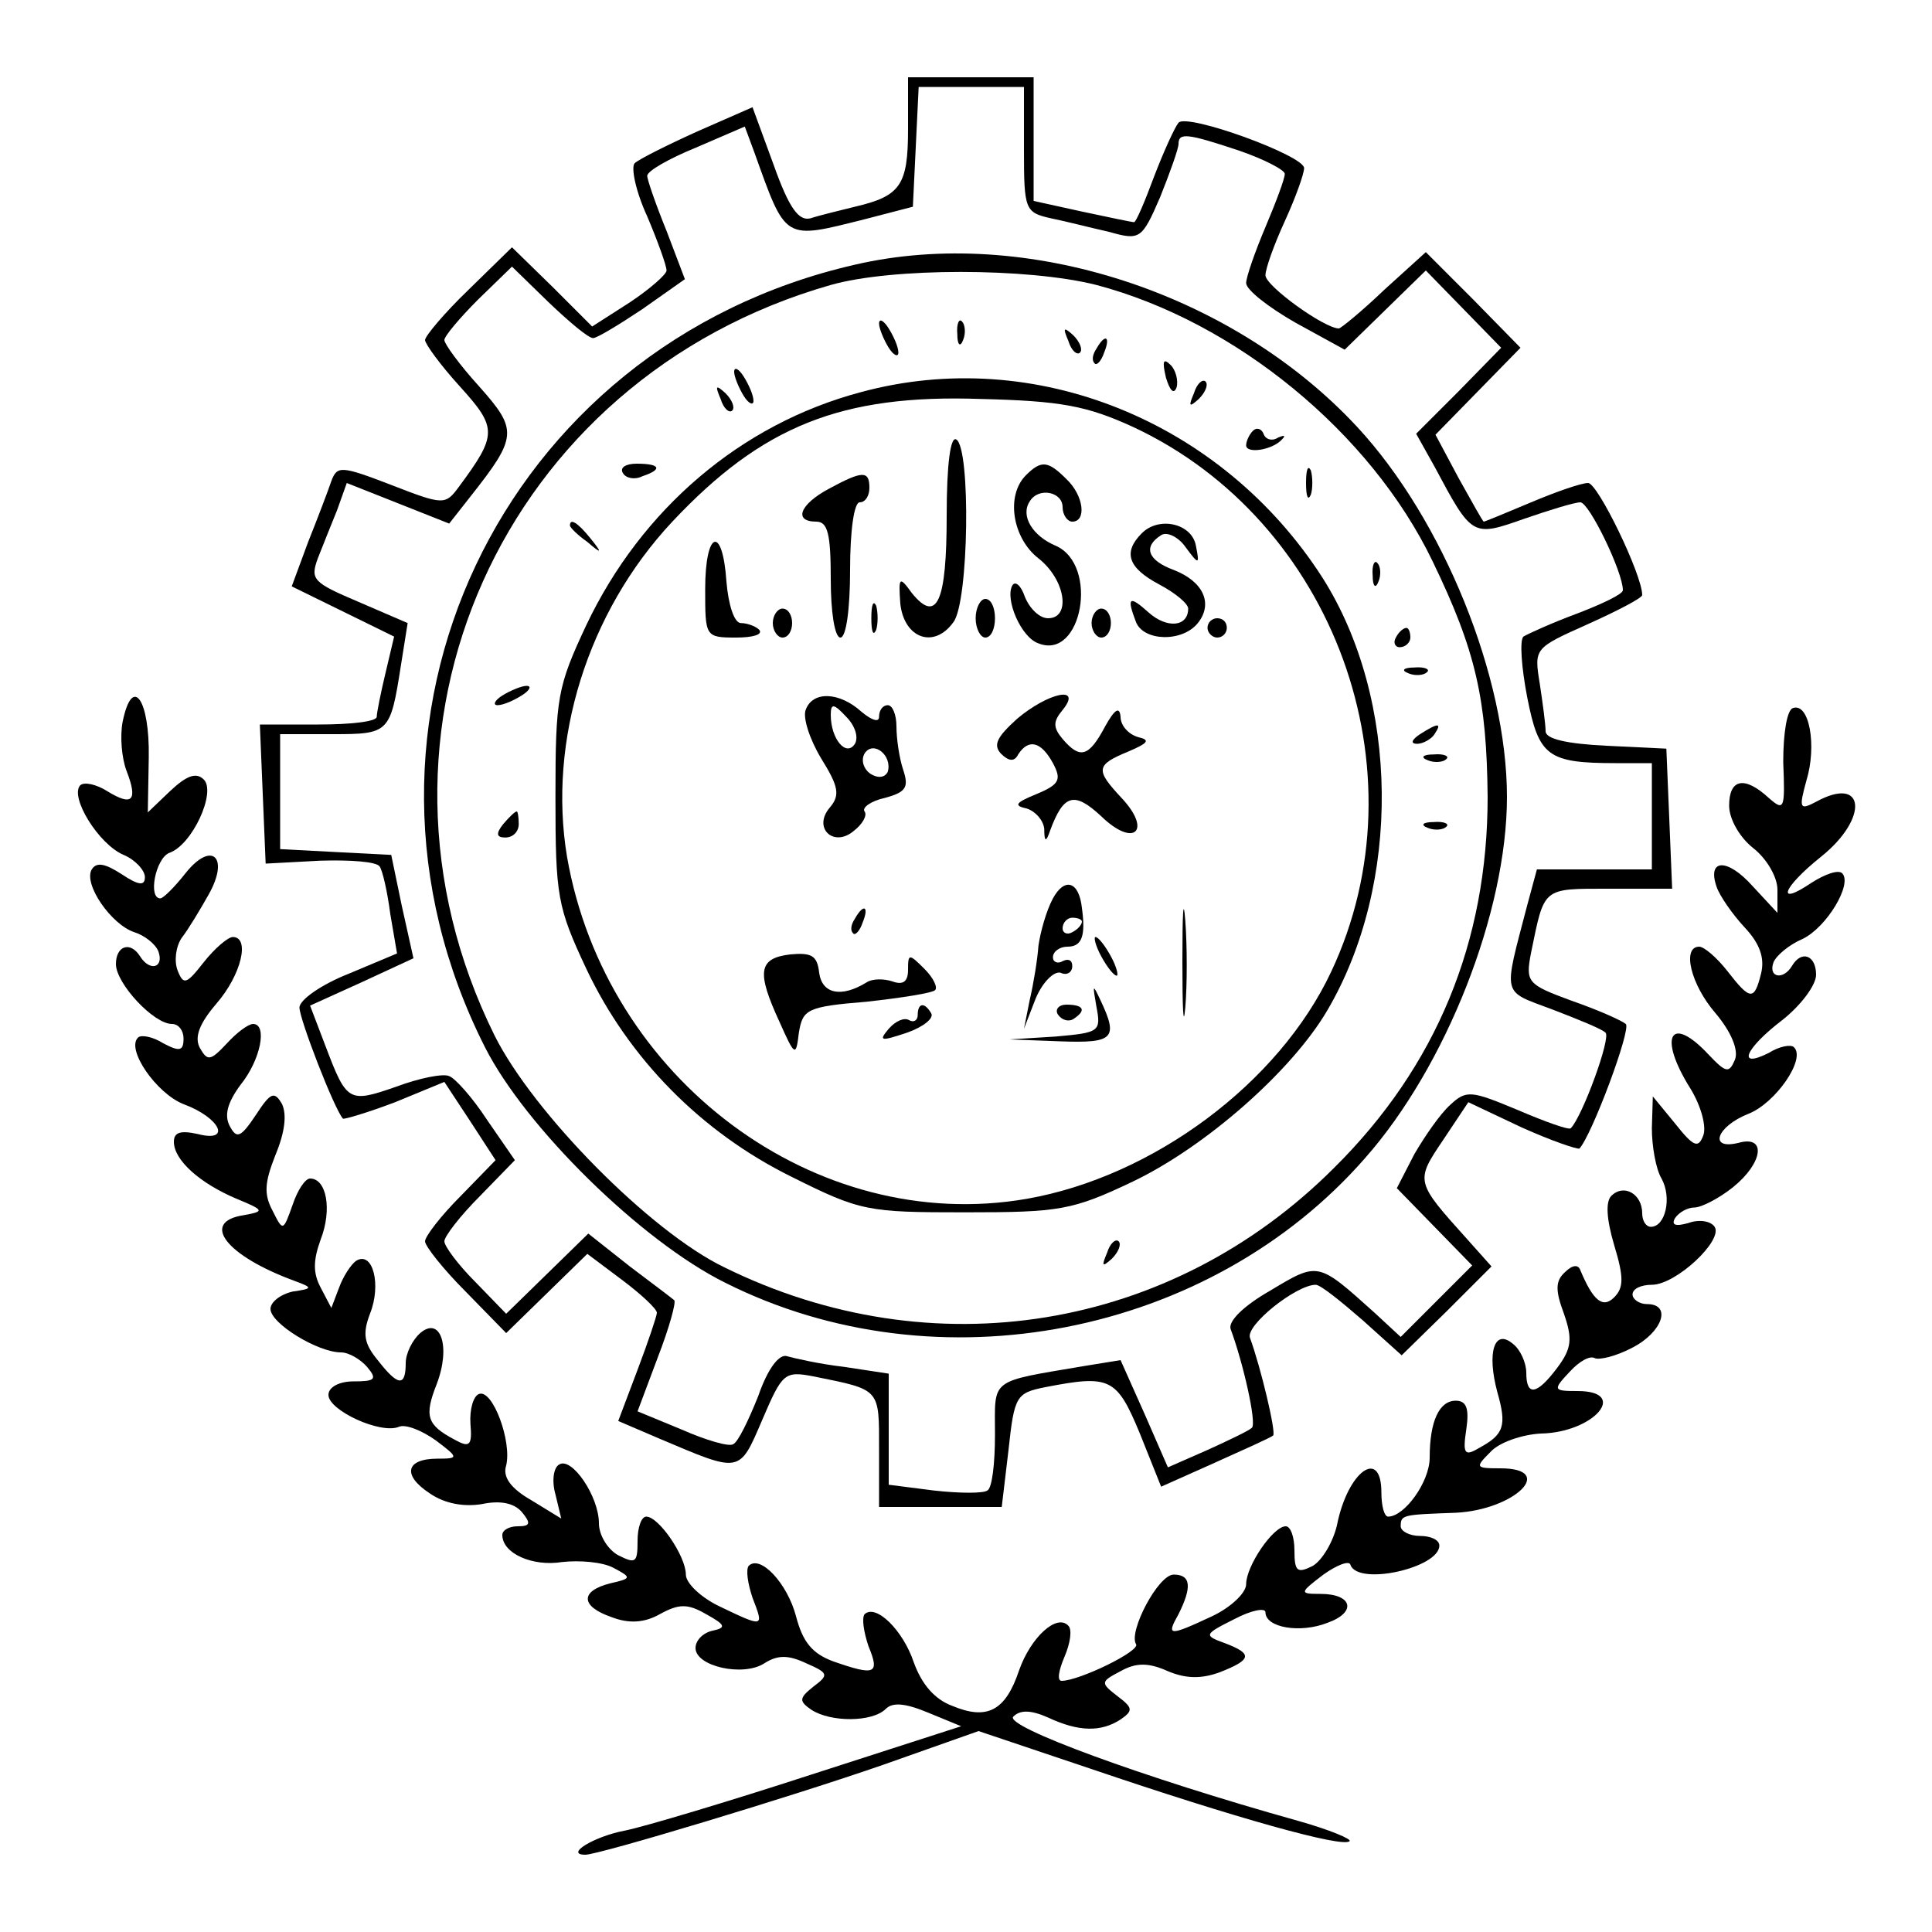 <?xml version="1.0" standalone="no"?>
<!DOCTYPE svg PUBLIC "-//W3C//DTD SVG 20010904//EN"
 "http://www.w3.org/TR/2001/REC-SVG-20010904/DTD/svg10.dtd">
<svg version="1.0" xmlns="http://www.w3.org/2000/svg"
 width="200pt" height="200pt" viewBox="0 0 200 200"
 preserveAspectRatio="xMidYMid meet">

<g transform="translate(0,200) scale(0.1,-0.1)"
fill="#000000" stroke="none">
<path d="M940 1866 c0 -58 -8 -69 -55 -80 -16 -4 -37 -9 -46 -12 -12 -3 -22
10 -38 55 l-22 60 -57 -25 c-31 -14 -61 -29 -65 -33 -4 -4 1 -29 13 -55 11
-26 20 -51 20 -56 0 -4 -17 -19 -38 -33 l-39 -25 -41 41 -42 41 -45 -44 c-25
-24 -45 -48 -45 -52 0 -4 16 -26 36 -48 39 -43 39 -50 -1 -104 -14 -19 -16
-19 -70 2 -52 20 -56 20 -62 4 -3 -9 -14 -38 -24 -63 l-17 -46 53 -26 53 -26
-9 -38 c-5 -21 -9 -41 -9 -45 0 -5 -27 -8 -60 -8 l-61 0 3 -72 3 -72 56 3 c32
1 59 -1 62 -6 3 -4 8 -26 11 -49 l7 -41 -50 -21 c-28 -11 -51 -27 -51 -35 0
-12 36 -105 45 -115 1 -1 25 6 54 17 l51 21 27 -41 26 -40 -36 -37 c-21 -21
-37 -42 -37 -47 0 -5 19 -29 42 -52 l42 -43 42 41 42 41 36 -27 c20 -15 36
-30 36 -34 0 -3 -9 -30 -20 -59 l-20 -53 42 -18 c85 -36 83 -37 107 19 21 49
23 51 54 45 69 -14 67 -12 67 -76 l0 -59 64 0 63 0 7 59 c6 56 8 59 38 65 67
13 74 10 98 -48 l22 -55 56 25 c31 14 58 26 60 28 3 4 -13 71 -24 101 -5 13
48 55 68 55 5 0 26 -17 49 -37 l40 -36 47 46 46 46 -25 28 c-54 60 -54 60 -25
103 l26 39 55 -26 c31 -14 58 -23 60 -22 13 14 54 124 48 129 -5 4 -30 15 -56
24 -46 17 -48 19 -42 50 14 68 11 66 81 66 l65 0 -3 73 -3 72 -62 3 c-41 2
-63 7 -63 15 0 7 -3 29 -6 49 -6 37 -6 37 50 62 31 14 56 27 56 30 0 21 -46
116 -56 116 -7 0 -33 -9 -59 -20 -26 -11 -48 -20 -49 -20 -1 0 -12 20 -26 45
l-24 45 44 45 44 45 -49 50 -49 49 -43 -39 c-23 -22 -45 -40 -47 -40 -15 0
-76 44 -76 55 0 7 9 32 20 56 11 24 20 49 20 55 0 13 -121 57 -130 47 -4 -5
-15 -29 -25 -55 -10 -27 -19 -48 -21 -48 -2 0 -26 5 -54 11 l-50 11 0 64 0 64
-65 0 -65 0 0 -54z m120 -21 c0 -62 1 -65 28 -71 15 -3 42 -10 60 -14 32 -9
34 -8 53 36 10 25 19 50 19 55 0 12 9 11 63 -7 26 -9 47 -20 47 -24 0 -5 -9
-29 -20 -55 -11 -26 -20 -52 -20 -58 0 -7 23 -25 51 -41 l51 -28 42 41 42 41
39 -40 39 -40 -44 -45 -44 -44 19 -34 c39 -73 39 -73 93 -54 26 9 52 17 58 17
9 0 44 -72 44 -91 0 -4 -21 -14 -47 -24 -27 -10 -51 -21 -56 -24 -4 -4 -2 -32
4 -63 12 -61 21 -68 92 -68 l37 0 0 -55 0 -55 -60 0 -59 0 -10 -37 c-25 -96
-27 -88 26 -108 26 -10 51 -20 55 -24 6 -5 -24 -87 -36 -99 -2 -2 -27 7 -55
19 -48 20 -53 21 -70 5 -10 -9 -26 -32 -37 -51 l-18 -35 39 -40 39 -40 -37
-37 -37 -37 -27 25 c-59 53 -58 53 -108 23 -28 -16 -44 -32 -41 -40 13 -35 27
-97 22 -102 -3 -3 -24 -13 -46 -23 l-41 -18 -24 55 -25 56 -37 -6 c-100 -17
-93 -12 -93 -71 0 -30 -3 -56 -8 -58 -4 -3 -28 -3 -55 0 l-47 6 0 57 0 58 -46
7 c-26 3 -52 9 -59 11 -8 3 -20 -12 -30 -41 -10 -25 -21 -48 -26 -50 -4 -3
-28 4 -53 15 l-46 19 21 56 c12 31 19 57 17 59 -1 1 -22 17 -46 35 l-43 34
-43 -42 -42 -41 -32 33 c-18 18 -32 37 -32 42 0 5 16 26 37 47 l36 37 -29 42
c-15 23 -33 43 -39 45 -6 3 -31 -2 -55 -11 -49 -17 -51 -16 -73 42 l-16 42 53
24 54 25 -12 54 -11 53 -58 3 -57 3 0 59 0 60 54 0 c59 0 60 1 71 71 l7 44
-51 22 c-47 20 -50 23 -42 45 5 13 14 35 20 50 l10 28 53 -21 53 -21 22 28
c49 62 49 69 9 114 -20 22 -36 44 -36 48 0 4 16 23 35 42 l35 34 38 -37 c21
-20 41 -37 46 -37 4 0 27 14 51 30 l44 31 -19 50 c-11 27 -20 53 -20 57 0 5
23 18 50 29 l51 22 10 -27 c33 -92 30 -90 114 -69 l50 13 3 62 3 62 54 0 55 0
0 -65z"/>
<path d="M885 1726 c-367 -84 -552 -476 -383 -810 42 -83 162 -201 249 -244
219 -110 501 -55 662 129 84 95 147 255 147 374 0 124 -66 287 -155 383 -129
139 -343 209 -520 168z m250 -21 c144 -38 284 -153 348 -286 45 -93 56 -143
57 -244 0 -150 -53 -279 -159 -384 -169 -169 -416 -209 -631 -103 -77 37 -198
160 -238 240 -156 315 8 680 348 777 63 18 204 18 275 0z"/>
<path d="M910 1665 c0 -5 5 -17 10 -25 5 -8 10 -10 10 -5 0 6 -5 17 -10 25 -5
8 -10 11 -10 5z"/>
<path d="M991 1654 c0 -11 3 -14 6 -6 3 7 2 16 -1 19 -3 4 -6 -2 -5 -13z"/>
<path d="M1106 1647 c3 -10 9 -15 12 -12 3 3 0 11 -7 18 -10 9 -11 8 -5 -6z"/>
<path d="M1135 1639 c-4 -6 -5 -12 -2 -15 2 -3 7 2 10 11 7 17 1 20 -8 4z"/>
<path d="M1207 1609 c4 -13 8 -18 11 -10 2 7 -1 18 -6 23 -8 8 -9 4 -5 -13z"/>
<path d="M760 1615 c0 -5 5 -17 10 -25 5 -8 10 -10 10 -5 0 6 -5 17 -10 25 -5
8 -10 11 -10 5z"/>
<path d="M891 1594 c-124 -33 -227 -121 -284 -241 -30 -64 -32 -75 -32 -178 0
-103 2 -114 32 -178 44 -93 119 -169 212 -215 72 -36 79 -37 180 -37 98 0 111
2 174 32 75 36 164 114 201 177 77 131 75 322 -5 448 -104 162 -298 241 -478
192z m282 -36 c208 -97 303 -356 205 -564 -54 -115 -184 -212 -315 -235 -219
-38 -436 124 -476 354 -20 120 21 253 109 347 93 99 175 132 319 127 83 -2
110 -7 158 -29z"/>
<path d="M980 1466 c0 -89 -10 -112 -36 -80 -13 18 -14 17 -12 -11 4 -36 35
-47 55 -19 16 21 18 180 3 189 -6 4 -10 -25 -10 -79z"/>
<path d="M1062 1508 c-21 -21 -14 -65 13 -86 28 -22 34 -62 10 -62 -9 0 -19
10 -24 22 -4 12 -10 17 -13 12 -8 -14 9 -54 27 -60 45 -18 63 81 18 101 -24
10 -37 31 -27 46 9 15 34 10 34 -6 0 -8 5 -15 10 -15 15 0 12 27 -6 44 -19 19
-26 20 -42 4z"/>
<path d="M858 1494 c-30 -16 -37 -34 -13 -34 12 0 15 -13 15 -60 0 -33 4 -60
10 -60 6 0 10 30 10 70 0 40 4 70 10 70 6 0 10 7 10 15 0 18 -7 18 -42 -1z"/>
<path d="M1182 1448 c-20 -20 -14 -36 18 -53 17 -9 30 -20 30 -25 0 -19 -22
-21 -41 -4 -20 18 -23 16 -13 -10 8 -20 48 -21 64 -1 16 20 6 43 -25 55 -27
10 -32 24 -13 36 6 4 18 -2 25 -12 14 -19 15 -19 11 1 -4 23 -38 31 -56 13z"/>
<path d="M730 1390 c0 -49 0 -50 32 -50 17 0 28 3 24 8 -4 4 -13 7 -19 7 -7 0
-13 19 -15 43 -4 59 -22 53 -22 -8z"/>
<path d="M902 1360 c0 -14 2 -19 5 -12 2 6 2 18 0 25 -3 6 -5 1 -5 -13z"/>
<path d="M1010 1360 c0 -11 5 -20 10 -20 6 0 10 9 10 20 0 11 -4 20 -10 20 -5
0 -10 -9 -10 -20z"/>
<path d="M800 1355 c0 -8 5 -15 10 -15 6 0 10 7 10 15 0 8 -4 15 -10 15 -5 0
-10 -7 -10 -15z"/>
<path d="M1130 1355 c0 -8 5 -15 10 -15 6 0 10 7 10 15 0 8 -4 15 -10 15 -5 0
-10 -7 -10 -15z"/>
<path d="M1250 1350 c0 -5 5 -10 10 -10 6 0 10 5 10 10 0 6 -4 10 -10 10 -5 0
-10 -4 -10 -10z"/>
<path d="M834 1265 c-3 -8 4 -30 16 -50 18 -29 20 -38 9 -51 -18 -21 4 -42 25
-24 9 7 14 16 11 20 -3 4 7 11 21 14 22 6 25 11 19 29 -4 12 -7 32 -7 45 0 12
-4 22 -9 22 -5 0 -9 -5 -9 -12 0 -6 -7 -4 -18 5 -23 21 -51 22 -58 2z m51 -35
c-9 -14 -25 5 -25 30 0 12 3 12 16 -2 9 -9 13 -21 9 -28z m34 -29 c-3 -6 -10
-7 -18 -2 -7 5 -10 14 -6 21 9 14 29 -2 24 -19z"/>
<path d="M1053 1256 c-21 -19 -25 -27 -17 -36 8 -8 14 -9 18 -1 11 17 24 13
36 -9 9 -17 7 -22 -17 -32 -22 -9 -24 -12 -10 -15 9 -3 17 -12 18 -21 0 -14 2
-14 6 -2 14 38 25 41 53 15 34 -33 53 -15 21 19 -27 29 -27 34 7 48 21 9 23
12 10 15 -10 3 -18 12 -18 21 -1 11 -6 8 -16 -10 -17 -32 -26 -34 -44 -13 -10
12 -10 18 0 30 21 26 -15 18 -47 -9z"/>
<path d="M1090 1070 c-7 -13 -13 -35 -15 -49 -1 -14 -5 -39 -9 -56 l-6 -30 12
31 c7 17 19 29 26 27 6 -3 12 0 12 7 0 6 -4 8 -10 5 -5 -3 -10 -1 -10 4 0 6 7
11 15 11 15 0 19 11 15 40 -3 28 -18 32 -30 10z m30 -24 c0 -3 -4 -8 -10 -11
-5 -3 -10 -1 -10 4 0 6 5 11 10 11 6 0 10 -2 10 -4z"/>
<path d="M1224 1005 c0 -49 1 -71 3 -48 2 23 2 64 0 90 -2 26 -3 8 -3 -42z"/>
<path d="M885 1049 c-4 -6 -5 -12 -2 -15 2 -3 7 2 10 11 7 17 1 20 -8 4z"/>
<path d="M1140 1010 c6 -11 13 -20 16 -20 2 0 0 9 -6 20 -6 11 -13 20 -16 20
-2 0 0 -9 6 -20z"/>
<path d="M818 1012 c-33 -4 -35 -18 -11 -70 16 -36 17 -36 20 -11 4 24 8 27
70 32 36 4 68 9 71 12 3 3 -2 13 -11 22 -16 16 -17 16 -17 -1 0 -12 -5 -16
-16 -12 -9 3 -21 3 -27 -1 -26 -16 -46 -12 -49 10 -2 18 -8 21 -30 19z"/>
<path d="M1135 958 c5 -26 3 -27 -42 -31 l-48 -3 53 -2 c55 -2 60 3 41 43 -8
17 -8 16 -4 -7z"/>
<path d="M950 949 c0 -5 -4 -8 -9 -5 -5 3 -14 -1 -21 -9 -11 -13 -8 -13 19 -4
17 6 28 15 25 20 -7 12 -14 11 -14 -2z"/>
<path d="M1095 950 c4 -6 11 -8 16 -5 14 9 11 15 -7 15 -8 0 -12 -5 -9 -10z"/>
<path d="M1236 1593 c-6 -14 -5 -15 5 -6 7 7 10 15 7 18 -3 3 -9 -2 -12 -12z"/>
<path d="M746 1587 c3 -10 9 -15 12 -12 3 3 0 11 -7 18 -10 9 -11 8 -5 -6z"/>
<path d="M1297 1554 c-4 -4 -7 -11 -7 -15 0 -9 27 -5 37 6 4 4 3 5 -4 2 -6 -4
-13 -2 -15 4 -2 5 -7 7 -11 3z"/>
<path d="M645 1510 c3 -5 12 -7 20 -3 21 7 19 13 -6 13 -11 0 -18 -4 -14 -10z"/>
<path d="M1352 1500 c0 -14 2 -19 5 -12 2 6 2 18 0 25 -3 6 -5 1 -5 -13z"/>
<path d="M590 1456 c0 -2 8 -10 18 -17 15 -13 16 -12 3 4 -13 16 -21 21 -21
13z"/>
<path d="M1421 1404 c0 -11 3 -14 6 -6 3 7 2 16 -1 19 -3 4 -6 -2 -5 -13z"/>
<path d="M1445 1340 c-3 -5 -1 -10 4 -10 6 0 11 5 11 10 0 6 -2 10 -4 10 -3 0
-8 -4 -11 -10z"/>
<path d="M1458 1303 c7 -3 16 -2 19 1 4 3 -2 6 -13 5 -11 0 -14 -3 -6 -6z"/>
<path d="M520 1280 c-8 -5 -10 -10 -5 -10 6 0 17 5 25 10 8 5 11 10 5 10 -5 0
-17 -5 -25 -10z"/>
<path d="M1470 1240 c-9 -6 -10 -10 -3 -10 6 0 15 5 18 10 8 12 4 12 -15 0z"/>
<path d="M1478 1213 c7 -3 16 -2 19 1 4 3 -2 6 -13 5 -11 0 -14 -3 -6 -6z"/>
<path d="M521 1147 c-8 -10 -7 -14 2 -14 8 0 14 6 14 14 0 7 -1 13 -2 13 -2 0
-8 -6 -14 -13z"/>
<path d="M1478 1143 c7 -3 16 -2 19 1 4 3 -2 6 -13 5 -11 0 -14 -3 -6 -6z"/>
<path d="M1146 703 c-6 -14 -5 -15 5 -6 7 7 10 15 7 18 -3 3 -9 -2 -12 -12z"/>
<path d="M127 1253 c-3 -15 -1 -38 4 -51 12 -31 6 -37 -20 -21 -11 7 -24 10
-28 6 -11 -12 19 -61 45 -72 12 -5 22 -16 22 -23 0 -9 -6 -9 -24 3 -17 11 -26
13 -31 5 -9 -15 20 -57 44 -65 10 -3 22 -12 25 -20 6 -17 -9 -21 -19 -5 -10
16 -25 11 -25 -8 0 -20 39 -62 58 -62 7 0 12 -7 12 -15 0 -13 -4 -14 -21 -5
-11 7 -23 9 -26 6 -13 -12 19 -58 47 -69 38 -14 50 -40 15 -31 -18 4 -25 2
-25 -8 0 -19 27 -43 65 -59 29 -12 29 -13 7 -17 -45 -7 -18 -42 53 -68 19 -7
19 -8 -2 -11 -13 -3 -23 -11 -23 -18 0 -15 49 -45 73 -45 8 0 20 -7 27 -15 11
-13 8 -15 -14 -15 -15 0 -26 -6 -26 -14 0 -16 54 -41 73 -33 7 3 24 -4 38 -14
24 -18 24 -19 2 -19 -33 0 -37 -17 -8 -36 16 -11 36 -14 54 -11 19 4 33 1 41
-8 10 -12 9 -15 -4 -15 -9 0 -16 -4 -16 -9 0 -19 31 -33 62 -28 18 2 42 0 53
-6 19 -10 19 -11 -3 -16 -32 -8 -31 -24 1 -35 18 -7 34 -6 50 3 20 11 29 11
48 0 20 -11 21 -14 7 -17 -10 -2 -18 -10 -18 -18 0 -19 49 -30 71 -16 14 9 25
9 44 0 23 -10 23 -12 7 -24 -15 -12 -15 -15 -2 -24 20 -13 63 -13 77 1 7 7 20
6 44 -4 l34 -14 -155 -50 c-86 -28 -173 -54 -193 -58 -32 -6 -63 -25 -41 -25
14 0 213 60 308 93 l99 35 116 -39 c150 -51 261 -82 268 -75 3 2 -21 12 -53
21 -161 45 -305 98 -295 108 7 7 18 7 36 -1 32 -15 55 -15 75 -2 13 9 13 12
-3 24 -18 14 -18 15 3 26 16 9 29 9 49 0 19 -8 35 -8 54 -1 33 13 34 19 5 30
-22 8 -22 9 10 25 17 9 32 12 32 7 0 -16 36 -22 64 -11 31 11 26 30 -7 30 -22
0 -22 1 3 20 14 10 27 15 28 10 8 -22 92 -3 92 20 0 6 -9 10 -20 10 -11 0 -20
5 -20 10 0 12 2 12 57 14 61 3 105 46 46 46 -26 0 -26 1 -10 17 9 10 33 18 52
19 55 1 92 44 38 44 -25 0 -26 1 -8 20 10 11 21 17 26 14 5 -2 22 2 39 11 31
16 41 45 15 45 -8 0 -15 5 -15 10 0 6 9 10 20 10 25 0 74 46 65 60 -4 6 -16 8
-27 4 -14 -4 -18 -2 -14 5 4 6 13 11 20 11 7 0 25 9 40 21 31 25 35 54 6 46
-32 -8 -23 17 10 30 28 11 60 57 47 69 -3 3 -15 1 -26 -6 -34 -17 -24 5 14 34
19 15 35 36 35 47 0 20 -15 26 -25 9 -9 -15 -25 -12 -19 4 3 7 16 18 30 24 25
12 52 57 41 68 -4 4 -18 -1 -32 -10 -37 -25 -30 -5 10 27 50 40 46 85 -5 57
-17 -9 -18 -7 -10 22 11 36 3 81 -14 75 -6 -2 -10 -25 -10 -56 2 -49 1 -51
-15 -37 -25 23 -41 20 -41 -8 0 -14 11 -33 25 -44 14 -11 25 -30 25 -43 l0
-24 -26 28 c-26 29 -47 28 -37 -1 3 -9 16 -28 29 -42 16 -17 21 -32 17 -48 -7
-28 -11 -28 -35 3 -11 14 -24 25 -29 25 -18 0 -9 -39 17 -69 16 -19 24 -38 20
-48 -6 -14 -9 -14 -27 5 -40 43 -53 19 -19 -35 11 -18 17 -40 13 -49 -5 -13
-10 -11 -29 13 l-23 28 -1 -33 c0 -18 4 -42 10 -52 11 -20 4 -50 -11 -50 -5 0
-9 6 -9 14 0 20 -19 31 -32 18 -6 -6 -5 -24 3 -51 10 -33 10 -44 0 -54 -12
-12 -22 -3 -35 28 -2 6 -8 6 -16 -2 -10 -9 -10 -19 -1 -43 9 -26 8 -36 -7 -56
-21 -28 -32 -30 -32 -5 0 10 -6 24 -14 30 -19 16 -27 -9 -16 -50 10 -35 7 -44
-19 -58 -15 -9 -17 -6 -13 20 3 21 0 29 -11 29 -17 0 -27 -21 -27 -59 0 -25
-26 -61 -43 -61 -4 0 -7 11 -7 25 0 47 -35 22 -46 -34 -4 -17 -15 -36 -25 -42
-16 -8 -19 -6 -19 16 0 14 -4 25 -9 25 -13 0 -41 -41 -41 -60 0 -9 -16 -24
-35 -33 -45 -21 -48 -21 -35 2 14 28 13 41 -5 41 -16 0 -47 -59 -39 -72 5 -7
-59 -38 -77 -38 -5 0 -3 11 3 25 6 14 8 28 4 32 -12 13 -39 -12 -51 -46 -14
-42 -33 -52 -69 -37 -19 7 -32 23 -40 45 -11 33 -39 61 -51 50 -3 -4 -1 -18 4
-33 12 -29 7 -31 -36 -16 -22 8 -32 20 -39 47 -9 34 -37 64 -49 52 -3 -4 -1
-18 4 -33 12 -31 12 -31 -34 -9 -19 9 -35 24 -35 33 0 19 -28 60 -41 60 -5 0
-9 -11 -9 -25 0 -23 -2 -24 -20 -15 -11 6 -20 21 -20 33 0 28 -28 69 -41 61
-6 -3 -8 -17 -4 -31 l6 -25 -31 19 c-21 12 -30 24 -26 36 6 25 -14 79 -28 74
-6 -2 -10 -16 -9 -31 2 -23 -1 -25 -17 -16 -28 15 -31 24 -18 57 15 39 4 71
-17 53 -8 -7 -15 -21 -15 -31 0 -25 -8 -24 -29 3 -14 17 -16 27 -8 48 12 30 3
65 -14 55 -6 -4 -14 -17 -18 -28 l-8 -21 -11 21 c-8 15 -8 28 0 50 12 31 6 63
-11 63 -5 0 -13 -12 -18 -27 -10 -28 -10 -28 -21 -6 -9 17 -8 29 3 57 10 24
12 42 7 53 -8 14 -12 12 -27 -11 -16 -24 -20 -25 -27 -12 -6 11 -3 24 11 43
21 26 28 63 13 63 -5 0 -17 -9 -27 -20 -17 -18 -20 -19 -28 -5 -6 11 -1 25 17
46 26 30 35 69 17 69 -5 0 -19 -12 -30 -26 -18 -23 -21 -24 -27 -9 -4 10 -2
25 4 34 7 9 19 29 28 45 22 39 3 56 -24 22 -11 -14 -23 -26 -26 -26 -13 0 -5
41 9 47 24 8 49 63 36 76 -8 8 -18 4 -35 -12 l-23 -22 1 57 c1 60 -17 86 -27
37z"/>
</g>
</svg>
